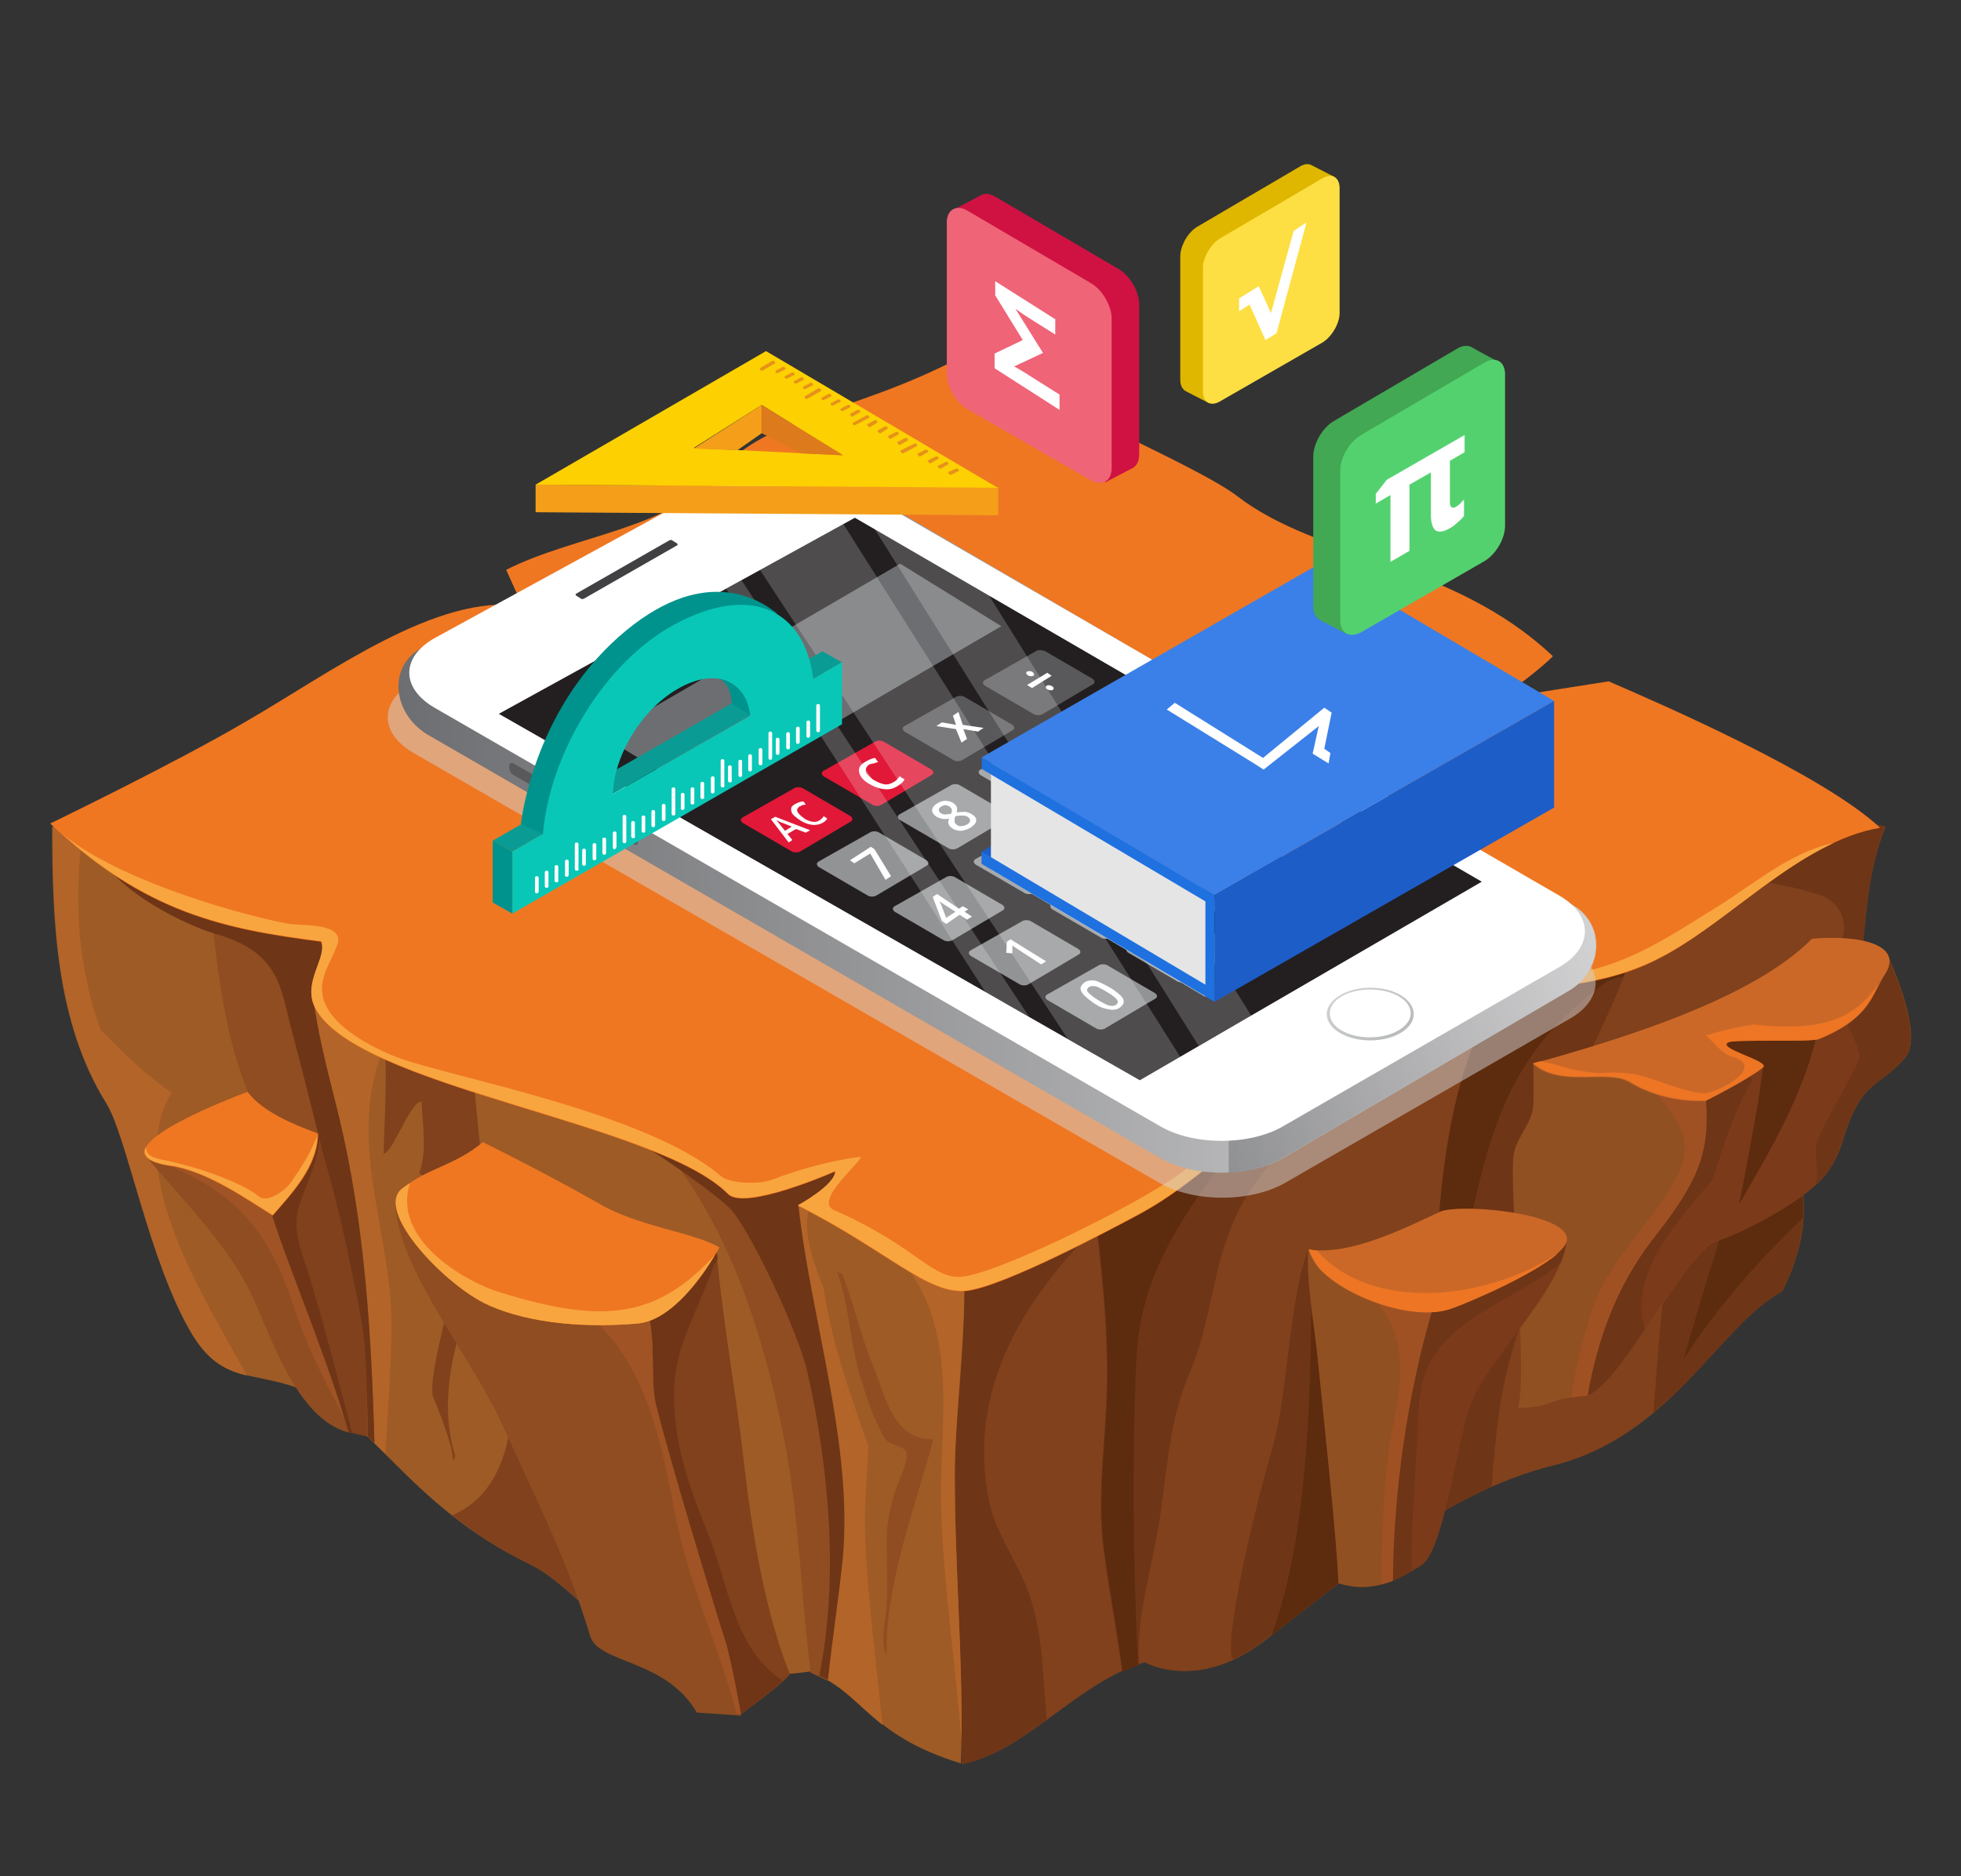 <?xml version="1.0" encoding="utf-8"?>
<!-- Generator: Adobe Illustrator 24.2.0, SVG Export Plug-In . SVG Version: 6.00 Build 0)  -->
<svg version="1.1" id="Layer_1" xmlns="http://www.w3.org/2000/svg" xmlns:xlink="http://www.w3.org/1999/xlink" x="0px" y="0px"
	 viewBox="0 0 320 306.2" style="enable-background:new 0 0 320 306.2;" xml:space="preserve">
<rect x="0" y="0" width="320" height="306.2" fill="#333333" stroke="none"/>
<style type="text/css">
	.st0{fill:#80411C;}
	.st1{fill:#6E3516;}
	.st2{fill:#5D2B0E;}
	.st3{fill:#9E5B25;}
	.st4{fill:#B36428;}
	.st5{fill:#8F4D21;}
	.st6{fill:#915022;}
	.st7{fill:#A05124;}
	.st8{fill:#7B3A1A;}
	.st9{fill:#6F3516;}
	.st10{fill:#A05324;}
	.st11{fill:#EF7722;}
	.st12{fill:#F9A53F;}
	.st13{fill:#CB6828;}
	.st14{fill:#ED7523;}
	.st15{opacity:0.5;fill:#D4D4D5;}
	.st16{fill:url(#SVGID_1_);}
	.st17{opacity:0.5;fill:url(#SVGID_2_);}
	.st18{fill:#FFFFFF;}
	.st19{fill:url(#SVGID_3_);}
	.st20{fill:#59595B;}
	.st21{fill:#231F20;}
	.st22{fill:#414042;}
	.st23{fill:#E11837;}
	.st24{fill:#919395;}
	.st25{fill:#F07322;}
	.st26{fill:#6D6E71;}
	.st27{opacity:0.2;}
	.st28{fill:#0A9C94;}
	.st29{fill:#00938D;}
	.st30{fill:#09C7B7;}
	.st31{fill:#1F71DF;}
	.st32{fill:#1D5DC8;}
	.st33{fill:#E5E5E6;}
	.st34{fill:#3B80E8;}
	.st35{fill:#42A853;}
	.st36{opacity:0.4;fill:#42A853;}
	.st37{fill:#54D16F;}
	.st38{fill:#E0B700;}
	.st39{opacity:0.4;fill:#E0B700;}
	.st40{fill:#FDDF43;}
	.st41{fill:#F49E1A;}
	.st42{fill:#FDD001;}
	.st43{fill:#DD7A1C;}
	.st44{fill:#E6921A;}
	.st45{fill:#CF1242;}
	.st46{opacity:0.4;fill:#CF1242;}
	.st47{fill:#EF6477;}
</style>
<g>
	<path class="st0" d="M307.7,134.9l-4.5-1c-9.9-2.5-21.3-2.5-31.7-3c-23.1-1.1-45.3,2.3-66,11.2c-21.7,9.3-46.2,26.3-54.1,47.6
		c-5.5,14.9-9.7,32.2-7,48c2.8,16.7,12.8,33.3,12.6,50.2c10.6-2.1,18.7-13.3,29.8-16.6c0,0,8.5,4.9,19.4-3.4
		c14.8-11.3,29.7-24.4,47.2-28.7c19.4-4.8,27.2-23,37.5-28.5c8.4-17.3-2.3-20.9,5.8-33.8C306.8,160.8,302.1,148.7,307.7,134.9z"/>
	<path class="st1" d="M213.5,203.9c-3.1,7.9-3.4,23.7-5.7,31.8c-2.2,7.8-4.2,15.7-5.7,23.6c-0.5,2.9-1,5.7-1.2,8.6
		c-0.1,1.8,0.1,2.4,0.1,2.5c0.1,0.1,0.2,0.3,0.3,0.4c1.5-0.7,3.1-1.6,4.7-2.9c5.1-3.9,10.3-8.1,15.6-12c0.4-6.4,1.6-12.8,2.8-19.2
		c1.3-7.5,3.1-16.4-0.3-23.6C222.6,209.9,213.5,203.9,213.5,203.9z"/>
	<path class="st2" d="M218.4,258.4c0.8-5.4,1.9-10.8,2.8-16.2c1.4-8.6-5.2-23.8-7.2-31.2c-0.1,18.8-0.8,40.4-6.5,55.9
		C211.1,264.1,214.8,261.2,218.4,258.4z"/>
	<path class="st1" d="M273.5,199.9c-2.5,10.1-2.8,20.4-3.7,30.7c8.6-7.2,14.3-16.2,21-19.8c8.4-17.3-2.3-20.9,5.8-33.8
		c10.2-16.2,5.5-28.3,11-42.1l-4.5-1c-0.3-0.1-0.6-0.1-0.9-0.2c-6.1,3.1-12.1,6.4-17.9,10c4.2,0.1,8.1,1,12.2,2.2
		c4.5,1.3,5.5,5.9,3.3,8.7C295.3,171.7,277.8,182.7,273.5,199.9z"/>
	<path class="st2" d="M301.6,166.3c-5.2,8-11,15.5-17,23.1c-3.3,10.8-6.8,21.5-9.8,32.3c5.5-8.4,12-15.9,19.4-22.9
		c0.4-8.1-3.4-12.6,2.4-21.8C299,173.3,300.6,169.7,301.6,166.3z"/>
	<path class="st1" d="M155.6,205.4c-0.4,0.1-0.8,0.1-1.2,0c-0.9,19.8-1.2,39.7-1.9,59.5c2.5,7.6,4.5,15.3,4.4,23c5-1,9.4-4,13.9-7.2
		c-0.1-1.3-0.2-2.5-0.3-3.8c-0.4-5.9-0.7-12-2.9-17.6c-1.8-4.7-5.2-9.3-6.2-14.2c-3.3-16.5,3.7-30,14.8-42.1
		C169.5,204.1,162.6,204.6,155.6,205.4z"/>
	<path class="st1" d="M231.3,249.2c3.9-2.5,8-4.7,12.1-6.6c0.3-4.2,0.7-8.5,1.3-12.7c1.5-10.2,5.1-18.5,8.9-28.2
		c3.4-8.6,1.1-17.8,4.4-26.3c2.6-6.7,6.1-12.7,8.1-19.3c-4.5,2.3-10.1,3.7-14.7,3.7c-5.6-0.1-11.4-0.8-16.9,0.9c0.3-0.1-16,3.4-12,5
		c1.1,0.1,5.5,1.2,6.4,1.5c0.5,0.2,13.1-0.3,13.1-0.3c-9.2,19.3-7.2,47.7-9,68.2C232.6,240,232,244.6,231.3,249.2z"/>
	<path class="st2" d="M231.3,249.2c1-0.6,2-1.3,3-1.8c0.5-8.2,1.8-16.4,2.8-24.6c1.1-8.8,1.5-17.7,3.5-26.5
		c3.4-15,7.4-25.6,20.9-35.6c1.1-0.8,2.3-1.2,3.4-1.3c0.4-1,0.7-2.1,1.1-3.1c-4.5,2.3-10.1,3.7-14.7,3.7c-5.6-0.1-11.4-0.8-16.9,0.9
		c0.3-0.1-16,3.4-12,5c1.1,0.1,5.5,1.2,6.4,1.5c0.5,0.2,13.1-0.3,13.1-0.3c-9.2,19.3-7.2,47.7-9,68.2
		C232.6,240,232,244.6,231.3,249.2z"/>
	<path class="st1" d="M194.1,224.1c4.7-10.9,3.3-21.8,11.9-32.6c2-2.5,15.3-16,15.8-18.9c-9.6,3.1-37.5,19.5-42.9,27.4
		c1,8.8,1.9,17.6,1.7,26.5c-0.2,8.9-1.7,17.7-0.5,26.6c0.9,6.6,2.1,13.1,3,19.7c0.9-0.4,1.9-0.8,2.8-1.1c-0.5-7,1.5-13.7,2.8-20.7
		C190.5,241.6,190.3,233,194.1,224.1z"/>
	<path class="st2" d="M203.4,184.1c0.1-0.4,0.1-0.9,0.2-1.3c-9.6,3.1-19.3,9.3-24.6,17.2c1,8.8,1.9,17.6,1.7,26.5
		c-0.2,8.9-1.7,17.7-0.5,26.6c0.9,6.6,2.1,13.1,3,19.7c0.8-0.4,1.7-0.7,2.5-1c-0.8-16.5-1-32.9-0.3-49.4
		C186,206.5,194.4,196.9,203.4,184.1z"/>
	<path class="st3" d="M154.4,190.9c-8-19.3-40.8-36.5-60.9-44.8c-20.1-8.3-47.4-8.3-69.2-9.2c-5.9-0.2-10.6-0.5-15.8-2
		c0,15.4,0.6,31.9,8.8,45.1c3.4,5.4,7,26,14,37.7c4.8,7.9,9.6,6.1,17.2,8.8c11.9,4.2,17.8,19.1,38,28.8c7.2,3.5,11.7,12.4,26.7,16.7
		c8.6,2.5,19,0.8,19,0.8c8.7,3.1,9,10.2,24.6,15c0.5-15.3-1-31.1-1-47.4C155.9,225.8,160.1,204.6,154.4,190.9z"/>
	<path class="st0" d="M73.8,247.3c3.6,2.8,7.7,5.6,12.8,8.1c4.3,2.1,7.7,6.1,13,10c-3.8-8.3-7.4-16.6-9.8-25.3
		c-3.1-11.3-4.3-23.2-7.8-34.4c0,0.1,0,0.2-0.1,0.3c1.8,5.7,2.6,12.7,1.8,19.6C83.8,235.2,81.6,244,73.8,247.3z"/>
	<path class="st4" d="M155.5,207.6c-2.6-1.8-6.8-4.6-10.3-5.4c0,0.2,0.1,0.5,0.1,0.9c0.1,0.4,0.3,0.8,0.4,1.1
		c0.5,0.3,0.9,0.7,1.3,1.2c10.1,12.5,6,27.6,6.6,41.9c0.5,12.3,2.3,24.5,3.3,36.8c0.2-14.1-1.1-28.6-1.1-43.6c0-9.3,1.7-21.1,1.5-32
		C156.7,208.3,156.1,208,155.5,207.6z"/>
	<path class="st4" d="M144,281.5c-1-10.2-2.4-20.4-2.8-30.6c-0.2-4.7,0.3-9.8,0.5-14.9c-3-8.5-6-17-7.3-25.8
		c-2.5-6.2-4.7-13.2,0.3-16.7c1.3-0.9,2.7-1.6,4.1-2c-0.9-0.5-1.9-0.9-2.9-1.2c-3.7,1.9-7.8,3.1-12.1,3.8
		c7.3,17.8,10.5,36.5,10.2,55.3c0.1,0.2,0.2,0.4,0.2,0.5c1.1,3.2,0.3,7-0.5,10.3c0.1,0.3,0.1,0.6,0.1,0.9c0,4.2-0.2,8.2-0.8,12.1
		C137.7,275.2,139.9,278.3,144,281.5z"/>
	<path class="st4" d="M10.6,135.5c-0.7-0.2-1.3-0.3-2-0.5c0,15.4,0.6,31.9,8.8,45.1c3.4,5.4,7,26,14,37.7c2.8,4.6,5.6,5.9,8.9,6.7
		c-7.1-13-20.1-33-12.3-46.2c-4.5-2.8-11.3-10-11.3-10c0,1.2-3.2-7.7-3.8-17.3c-0.2-4.4-0.2-8.8,0.4-13.2
		C12.4,137.1,11.4,136.3,10.6,135.5z"/>
	<path class="st4" d="M62.9,237.3c0.4-6.9,0.9-13.7,1-20.6c0.1-15.7-7.7-30.8-1.1-46c-1.5-1.2-2.7-2.5-3.8-3.9
		c-3.9-2-7.3-4.5-11.3-6.1c-0.1,2.2-0.3,4.3-0.6,6.5c0,0.2,0.1,0.5,0.1,0.7c3.6,8.7,5.3,17.7,7,27c0.2,0.4,0.4,0.9,0.5,1.4
		c0.5,2.2,0.9,4.4,1.4,6.6c0.5,0.8,0.9,1.7,1,2.7c0.6,9.1,1.7,18.1,1,27.1C59.6,234.1,61.2,235.6,62.9,237.3z"/>
	<path class="st5" d="M54.9,149.9c-5.6-0.8-19.4-2.4-20.6-2.3c1,8.8,1.9,17.8,4.6,26.3c2.8,9.1,8.1,17.1,11.5,26
		c4,10.7,6.1,21.7,7.8,32.8c1,0.9,1.9,1.8,2.9,2.8c-0.5-17.9-1.6-35.9-5.8-53.3c-2.5-10-3.6-13.3-4.5-19.7
		C51.6,161.2,55.8,150.1,54.9,149.9z"/>
	<path class="st1" d="M54.9,149.9c-5.6-0.8-36.9-9.5-38.1-9.4c4.2,6.3,15.1,11.1,19,12.1c10.1,3.1,10,9,11.9,15.9
		c2.4,9.1,4.7,18.3,6.8,27.5c2.8,12,5.7,25.5,5.5,38.5c0.4,0.3,0.7,0.7,1.1,1c-0.5-17.9-1.6-35.9-5.8-53.3c-2.5-10-3.4-13.6-4.3-20
		C51.8,160.9,55.8,150.1,54.9,149.9z"/>
	<path class="st5" d="M148.6,186.2c-10.3,0.2-42.2-4-39.8,1.7c7.2,9.2,14.7,22.9,19.5,48.8c2.2,12.2,2.4,24,4,36.3
		c0.6,0.3,2.2,1,2.7,1.3c0.7-6.5,1.7-13,2.4-19.6c1.8-18.6-5.2-39.4-7.2-57.8C130.2,196.8,145.3,190,148.6,186.2z"/>
	<path class="st1" d="M148.6,186.2c-10.3,0.2-59.2-16.6-68.9-13.6c0,0,11.8,7.4,11.8,7.4c10.5,3.5,27.3,16.5,27.2,16.9
		c2.4,1.3,11.4,19.7,13.1,27.2c3.5,15.7,5.1,33.4,1.9,49.4c0.5,0.2,1,0.5,1.4,0.7c0.7-6.5,1.7-13,2.4-19.6
		c1.8-18.6-5.2-39.4-7.2-57.8C130.2,196.8,145.3,190,148.6,186.2z"/>
	<path class="st6" d="M258.6,227.8c5.1-0.4,16.4-23.5,21.4-25.2c4.9-1.6,14.8-6.9,17.9-10.9c3-3.8,2.7-7,5-11.1c2.3-4.2,4.8-4.2,8-8
		c3.3-3.9-3.2-17.4-3.2-17.4l-24.9,7.9c-2.6,1-5.4,1.8-8.1,2.8c-1.5,0.5-2.9,1-4.4,1.5c-5.8,2.2-11.7,4.2-17.7,5.8
		c-0.2,0.1-0.4,0.1-0.6,0.1c-0.5,0.2-0.9,0.2-1.3,0.1l-0.5,0.2c0,0,0.2,5.9-0.1,7.5c-0.5,2.7-2.7,4.7-3.1,7.4
		c-0.8,5.9,2.4,35.8,0.7,41.3C253.9,229.6,252.3,228.3,258.6,227.8z"/>
	<path class="st7" d="M259.7,214c-1.4,4.7-2.6,9.3-3.3,14.1c0.6-0.1,1.4-0.2,2.2-0.3c0.6-0.1,1.2-0.4,1.9-0.9
		c2.4-8.8,7.1-16.7,11.9-25c3.6-6.1,6.4-12.3,8.9-18.8c1.1-2.9,3.1-4.6-2.7-5c-3-0.2-6-0.4-9.1-0.5c4,4.7,7.6,8.3,3.9,14.9
		C269.5,199.8,262.2,206.1,259.7,214z"/>
	<path class="st8" d="M259.1,227.7c5.3-1.8,16.1-23.5,20.9-25.1c4.9-1.6,14.8-6.9,17.9-10.9c3-3.8,2.7-7,5-11.1c2.3-4.2,4.8-4.2,8-8
		c3.3-3.9-3.2-17.4-3.2-17.4c0-0.7-16.3,5.1-28.9,14.2c-2.7,2.6-0.3,9.5-0.3,10.3c0.6,8.6-1.3,13.2-8.8,22.7
		C263.7,210.1,260.7,218.7,259.1,227.7z"/>
	<path class="st1" d="M259.1,227.7c2.4-0.8,5.8-5.5,9.3-10.7c-2.6-8.9,4.8-17.2,11-24.4c1.9-5.6,3.5-11.3,6.6-16.4
		c-0.1,0-0.2-0.1-0.2-0.2c-0.6-0.4-1.2-0.8-1.9-1.2c-1.9-0.5-4.2,0.3-6.3,0.7c0.3,2.1,0.8,3.8,0.8,4.2c0.6,8.6-1.3,13.2-8.8,22.7
		C263.7,210.1,260.7,218.7,259.1,227.7z"/>
	<path class="st8" d="M213.5,203.9c-0.5,5,0.9,12.1,1.5,17.6c0.6,5.9,3.3,31.1,3.4,36.9c5,1.5,8.7,0.1,13.5-2.9
		c3.3-2.1,5.1-15.4,7.6-24.9c2.3-8.3,15.8-20,16.1-28.5l-0.5,0.4c-6.3-4.7-13.5,0.5-19,2.3C228.7,207.3,220.6,205.1,213.5,203.9z"/>
	<path class="st1" d="M232.2,212.3c-5.1,15.1-6.2,30.6-6.7,46.3c1.6-0.4,3.1-1.1,4.8-2.1c0-6.9,0.5-13.7,0.9-20.6
		c0.3-3.9,0-8.9,1.7-12.6c3.9-8.6,14.6-11.2,21.8-17.2c0.5-1.2,0.8-2.4,0.9-3.5c-6.4,4.9-14.9,8.4-23.3,9.2
		C232.3,211.9,232.3,212.1,232.2,212.3z"/>
	<path class="st6" d="M215,221.5c0.6,5.9,3.3,31.1,3.4,36.9c3.3,1,6,0.7,8.8-0.4c0.1-17.9,3.3-38,9.9-54.9c-7.1,1.8-17,1.9-23.6,0.8
		C213.1,208.9,214.5,216.1,215,221.5z"/>
	<path class="st7" d="M225.4,258.6c0.6-0.2,1.3-0.4,1.9-0.6c0.1-14.4,2.3-30.3,6.6-44.8c-3.2,0.3-6.6,0-9.3-1
		c4.8,6.1,4.4,12.1,3,19.1C225.7,240.4,225.6,249.5,225.4,258.6z"/>
	<path class="st0" d="M40,193.6c0.7,6.2,5.1,14.6,8,20.5c2.8,5.6,5.7,11.3,8.9,19.7c0.7,0,2.3,0.6,3,0.6c-0.1-7.3,0.2-13.2-1.2-20.5
		c-3-15.5-4.7-21.2-6.9-28.9C48.1,187.1,44.1,192.2,40,193.6z"/>
	<path class="st9" d="M52.1,186c-0.1-0.3-0.2-0.7-0.3-1.1c-3.7,2.1-7.7,7.2-11.9,8.7c0.7,6.2,5.1,14.6,8,20.5
		c2.8,5.6,5.7,11.3,8.9,19.7c0.2,0,0.4,0,0.7,0.1c-2.3-8.5-4.4-17-7-25.5c-1-3.2-2.8-7.4-1.9-10.9C49.7,193.6,51.8,190.1,52.1,186z"
		/>
	<path class="st5" d="M23.7,188.6c6.2,7.4,13.5,14.5,17.4,22.8c3.2,6.8,7.3,20.2,15.8,22.4c-3.3-11.6-9.8-26.9-12.5-35.4
		C43,193.8,33.5,179.9,23.7,188.6z"/>
	<path class="st5" d="M23.7,188.6C23.7,188.6,23.7,188.6,23.7,188.6l-0.2,0.1C23.6,188.7,23.7,188.7,23.7,188.6z"/>
	<path class="st10" d="M23.7,188.6c0.1,0.2,0.3,0.3,0.4,0.5c0.4,0,0.8,0,1.2,0.2c13.3,5.1,18.5,11.6,22.5,23.6
		c2,6.1,4.7,11.7,7.8,17.4c0.2,0.4,0.4,0.8,0.6,1.3c-3.4-11.3-9.3-25.2-11.8-33.2C43,193.8,33.5,179.9,23.7,188.6z"/>
	<path class="st5" d="M144.7,270.3c-0.4-11.5,4.8-24.7,7.6-35.4c-6.7,0.2-7.9-7.4-9.9-12.2c-2-4.7-3.3-10.8-5-14.8l-0.8-0.3
		c2,5.3,2.1,11.8,3.9,17.5c0.8,2.4,1.5,5,2.7,7.3c0.4,0.9,0.8,1.9,1.5,2.7c0.8,0.8,2.6,0.9,3.1,1.7c0.7,1.3-1.2,4.9-1.7,6.5
		c-0.9,3-1.4,5-1.4,8.1c0,3.5,0.2,7,0,10.4C144.6,264.4,143.5,267.9,144.7,270.3z"/>
	<path class="st0" d="M78.5,187.9c-0.5-2.2-1.1-13.1-1.8-15.3c-2-1.1-5.7-0.9-8-1.6c-1.4-0.4-6.5-1-5.7-0.3l-0.4-0.3
		c0.8,2.1,0,15.7,0,17.9c1.6-0.3,4.4-8.7,6.2-8.5c0.2,4.1,0.9,8.2-0.4,11.7c4.9,2.5,3.1,6.3,2.6,10.4c-0.5,4.8,3.2,2,2.9,6.8
		c-0.3,4-3.9,15.1-3.3,19.1c0,0,3.4,8,3.3,10.4c0,0.3,0.1,0.1,0.4-0.5c-3.2-10.4,0.6-20.7,4.1-30.8c-0.1-2-0.1-4.1,0-6.2
		c0.1-1.5,0.1-2.9,0.2-4.4C77.5,191.1,78.7,193.1,78.5,187.9z"/>
	<path class="st11" d="M306.8,135.1c-9.4-8.8-36.2-20.4-44.3-23.9l-17.8,2.8c2.1-1.4,7-5.1,8.7-6.9c-16.4-15.5-38.2-15.8-51.6-26.2
		c-6.7-5.1-36.8-18-44.8-22.7c-18.3,9.6-31.7,9.5-39.7,18.9c-7.9,9.2-23.7,10.3-34.7,15.9c0.6,1.3,2,4.5,2.7,5.9
		c-14-2.1-31.4,10.9-44.9,18.7c-11.7,6.9-32.2,16.8-32.2,16.8c15.4,14.7,28.6,17.3,44.2,19.3c1.1,2.6-3.1,6.6-1,10.8
		c6.6,13,55.7,18.6,67.4,30.4c2.8,2.8,17.5-3.7,17.5-3.7c0,2.3-6.1,5.6-6.1,5.6c14.5,7.3,21.3,14.7,27.6,13.9
		c6.1-0.8,22.7-9.6,28.1-12.5c10.5-5.7,13.8-11.8,25.1-15.5c13.8-4.6,21-4.8,31.1-15.6c-5.7-0.5-10.8-1.6-16.6-1.5
		c14.3-5.8,31.2-1.7,45.5-9.3C282.3,150.4,293.8,137.3,306.8,135.1z"/>
	<path class="st12" d="M299.2,137.6c-7,1.4-13.4,7-19.3,10.6c-8.4,5.2-15,9.8-25.5,11.1c-6.6,0.8-24.6,2.6-27.6,4.3
		c-2.8,1.5-5.2,2.7-2.2,2.9c7.9,0.6,14.3,2,14.3,2c-14,10.8-29.1,10.2-33.2,12.5c-4.6,2.6-7.9,6.2-11.8,9.5
		c-5.3,4.6-29.2,16.6-36.4,17.8c-5.3,0.9-7.3-4.6-21.4-10.8c-3.3-1.5,4-7.4,4.4-8.7c-5,0.6-9.9,2-14.7,3.8c-2,0.7-6.6,0.6-8.1-0.6
		c-12-10.4-44.2-16.2-52.8-19.4c-4.7-1.8-11.7-5.6-12.3-10.4c-0.4-2.9,1.4-5.2,2.4-7.9c1.5-3.9-6.1-3.1-8.3-3.6
		c-8.3-1.6-30.3-7.8-38.5-16.4c0,0,0,0,0,0c15.4,14.7,28.6,17.3,44.2,19.3c1.1,2.6-3.1,6.6-1,10.8c6.6,13,55.7,18.6,67.4,30.4
		c2.8,2.8,17.5-3.7,17.5-3.7c0,2.3-6.1,5.6-6.1,5.6c14.5,7.3,21.3,14.7,27.6,13.9c6.1-0.8,22.7-9.6,28.1-12.5
		c10.5-5.7,13.8-11.8,25.1-15.5c13.8-4.6,21-4.8,31.1-15.6c-5.7-0.5-10.8-1.6-16.6-1.5c14.3-5.8,31.2-1.7,45.5-9.3
		C280.1,151.6,289.2,142.2,299.2,137.6z"/>
	<path class="st1" d="M296.5,186.4c-0.5,1.7,0.4,5.2-0.2,6.9c0.6-0.5,1.1-1,1.5-1.5c3-3.8,2.7-7,5-11.1c2.3-4.2,4.8-4.2,8-8
		c3.3-3.9-3.2-17.4-3.2-17.4c0-0.1-0.5,0-1.4,0.2c-1.6,3.2-3.7,6.2-6.4,8.4c1.9,3.5,4,8,3.6,8.8
		C300.7,178.7,298.2,182.1,296.5,186.4z"/>
	<path class="st2" d="M283.8,196.5c5.2-8.9,10.4-17.8,12.7-27.7c-5.1,1.1-12.7-0.8-17.9,0c-1.7,1.8,8.3,3.5,9.1,5.4
		c0,0-0.6,4.3-0.8,5.7C285.9,185.5,284.9,191,283.8,196.5z"/>
	<path class="st13" d="M282.1,170.1c1.2-0.5,13.4,0,14.7-0.5c8.5-3.4,8.7-7.4,10.8-10.6c3-4.6-3.5-6.5-11.9-5.8
		c-9.6,9.7-30.4,16.2-45.6,20.4c4.6,4.1,12.2,0.8,15.9,3.1c5.7,3.5,12.3,3,12.3,3s6.8-3.4,9.3-5.4
		C289.1,173.2,279.9,171.1,282.1,170.1z"/>
	<path class="st14" d="M278.4,178.4c-2.7,0.3-9.5-2.9-12.3-3.2c-5.3-0.5-3.4,0.4-8.7-0.5c-1.8-0.3-4.3-1.3-6-1.5
		c-0.4,0.1-0.8,0.2-1.2,0.3c4.6,4.1,12.2,0.8,15.9,3.1c5.7,3.5,12.3,3,12.3,3s6.8-3.4,9.3-5.4c1.3-1-7.8-3.1-5.7-4.1
		c1.2-0.5,13.4,0,14.7-0.5c7.1-2.9,8.4-6.1,9.9-9c-3.6,4.8-7.7,8-20.4,6.6c0,0,0,0-0.1,0c-2.5,0.4-4.9,0.9-7.4,1.7
		c-0.1,0-0.2,0-0.3,0.1c1.4,1.2,2.5,3,4.4,3.5C288.2,174.2,280.4,178.2,278.4,178.4z"/>
	<path class="st13" d="M235.1,197.7c0,0-6,2.9-9,4c-3.6,1.4-8.6,2.9-12.6,2.2c0.3,0.9,1.1,2.5,2,3.4c4.4,4.5,15.1,8.4,21.2,6.3
		c3.9-1.4,17.1-7.2,18.8-10.6C257.8,198.3,239.4,196.3,235.1,197.7z"/>
	<path class="st14" d="M214.9,204.1c-0.4,0-0.9-0.1-1.3-0.2c0.3,0.9,1.1,2.5,2,3.4c4.4,4.5,15.1,8.4,21.2,6.3
		c3.4-1.2,13.7-5.7,17.5-9.1C242.9,212.1,224,214.4,214.9,204.1z"/>
	<path class="st11" d="M28.5,190.4c5.8,1.2,11.2,5,16,8c3.2-3.7,7.4-8,7.4-13.4c-4.1-1.5-9.1-3.6-11.5-6.8
		C31.3,181.6,15.5,188.8,28.5,190.4z"/>
	<path class="st12" d="M42.3,195.3c-2.7-2.2-9.7-4.8-15.7-6c-3.1-0.6-2.6-1.6-2.8-2.1c-0.7,1.4,0.4,2.6,4.7,3.1c5.8,1.2,11.2,5,16,8
		c3.1-3.6,7.1-7.8,7.3-13c-1.4,3.4-2.2,4.5-4.2,7.5C46.7,194.2,43.7,196.4,42.3,195.3z"/>
	<path class="st0" d="M107.7,205.7c-2.3,2.2-3.7,4-5.1,6.7c-3.4,6.7-5.1,11.5-3.2,19.2c2.3,9.2,6,17.9,9.4,26.8
		c2.4,6.1,5.8,17.5,12.1,21.4c2.6-2,5.8-4.2,8-6.5c-4.1-10.3-6.2-23.3-7.5-34.6c-1.3-11.4-3.5-23.3-4.5-34.6
		C114.1,203.1,109.5,204.1,107.7,205.7z"/>
	<path class="st9" d="M117.1,205.5c0-0.5-0.1-0.9-0.2-1.4c-2.8-1-7.5,0-9.3,1.6c-2.3,2.2-3.7,4-5.1,6.7c-3.4,6.7-5.1,11.5-3.2,19.2
		c2.3,9.2,6,17.9,9.4,26.8c2.4,6.1,5.8,17.5,12.1,21.4c2.2-1.7,4.8-3.5,6.9-5.5c-8.2-5.5-8.7-15.7-12.4-24.6
		c-3-7.4-5.5-14.7-5.3-22.6c0.1-7.6,4-13.3,6.4-20.4C116.7,206.2,116.9,205.8,117.1,205.5z"/>
	<path class="st5" d="M102.5,209.8c-3.7-2-9.4-2.8-13.5-5.1c-3.6-2-20.2-8.5-24.5-8.1c0.7,11,12.4,24.6,17.7,36.4
		c5.7,12.7,10.1,20.9,14.1,34c1.4,4.6,12.3,3.7,17.4,12.5l7.2,0.5c0,0-1.5-8.7-2.6-12.1c-1.4-4.3-9.3-30.2-11.3-38.6
		C105.7,223.6,108.2,212.8,102.5,209.8z"/>
	<path class="st10" d="M105.6,213.9c-3,0.8-6.3,0.9-9.6,0.8c9.8,7.9,12.1,22,14.3,33.1c2.2,11,7.1,21.2,9.9,31.9l0.7,0
		c0,0-1.5-8.7-2.6-12.1c-1.4-4.3-9.3-30.2-11.3-38.6C106.1,225.1,107.1,218.4,105.6,213.9z"/>
	<path class="st11" d="M78.8,186.4c-4.7,3.9-8.8,4.1-13.2,7.6c-4.6,3.7,7.3,16,14.1,19c7.1,3.2,16.6,3.7,24.4,3
		c7.1-0.7,13.3-12.4,13.3-12.4c-4.2-2.5-13.3-3.4-19.7-7.2C89.1,191.5,78.8,186.4,78.8,186.4z"/>
	<path class="st12" d="M65.6,194c-4.6,3.7,7.3,16,14.1,19c7.1,3.2,16.6,3.7,24.4,3c5.6-0.5,10.7-8,12.5-11.1
		c-9.4,10.1-17.9,11.4-35.4,5.9c-5.3-1.7-17.3-8.5-14.3-17.7C66.4,193.4,66,193.7,65.6,194z"/>
</g>
<g>
	<g>
		<g>
			<path class="st15" d="M256.1,154.4c5.7,3.3,5.7,8.7,0,11.9L209.8,193c-5.7,3.3-15,3.3-20.7,0L67.5,122.9
				c-5.7-3.3-5.6-8.5,0.1-11.7l48.1-26.3c5.8-3.1,15.1-3,20.8,0.3L256.1,154.4z"/>
		</g>
		<g>
			<g>
				<g>
					<linearGradient id="SVGID_1_" gradientUnits="userSpaceOnUse" x1="64.977" y1="134.171" x2="260.496" y2="134.171">
						<stop  offset="0" style="stop-color:#6D6E71"/>
						<stop  offset="1" style="stop-color:#D4D4D5"/>
					</linearGradient>
					<path class="st16" d="M256.6,147.7c5.5,3.2,4.9,10.8-0.6,14L209.4,189c-5.5,3.2-14.5,3.2-20.1,0L70.3,120.2
						c-6.2-3.3-7.2-11.3-1.6-14.4l50.5-26.7c5.6-3.1,14.7-3,20.2,0.2L256.6,147.7z"/>
					<linearGradient id="SVGID_2_" gradientUnits="userSpaceOnUse" x1="198.958" y1="188.785" x2="261.913" y2="151.374">
						<stop  offset="0" style="stop-color:#6D6E71"/>
						<stop  offset="1" style="stop-color:#D4D4D5"/>
					</linearGradient>
					<path class="st17" d="M256.6,147.7L256.6,147.7l-56.1,38.5v5.2c0,0,0,0,0,0c0,0,1.2-0.1,2.8-0.3c2.2-0.4,4.3-1.1,6-2.1
						l46.7-27.3C261.6,158.5,262.2,150.9,256.6,147.7z"/>
					<path class="st18" d="M254.5,146.2c5.5,3.2,5.5,8.4,0,11.6l-45.1,26c-5.5,3.2-14.6,3.2-20.1,0L70.9,115.5
						c-5.5-3.2-5.5-8.3,0.1-11.4l46.8-25.6c5.6-3.1,14.7-3,20.2,0.2L254.5,146.2z"/>
					<g>
						<linearGradient id="SVGID_3_" gradientUnits="userSpaceOnUse" x1="226.471" y1="169.047" x2="219.934" y2="161.085">
							<stop  offset="0" style="stop-color:#BABCBE"/>
							<stop  offset="1" style="stop-color:#CED1D2"/>
						</linearGradient>
						<path class="st19" d="M216.5,165.5c0,2.4,3.2,4.3,7.1,4.3c3.9,0,7.1-1.9,7.1-4.3c0-2.4-3.2-4.3-7.1-4.3
							C219.7,161.2,216.5,163.2,216.5,165.5z"/>
						<path class="st18" d="M217,165.4c0,2.2,2.9,3.9,6.6,3.9c3.6,0,6.6-1.8,6.6-3.9c0-2.2-2.9-3.9-6.6-3.9
							C219.9,161.5,217,163.2,217,165.4z"/>
					</g>
					<path class="st20" d="M92,130.4c0,0.4-0.3,0.6-0.7,0.4l-7.5-4.3c-0.4-0.2-0.7-0.7-0.7-1.2V125c0-0.4,0.3-0.6,0.7-0.4l7.5,4.3
						c0.4,0.2,0.7,0.7,0.7,1.2V130.4z"/>
					<path class="st20" d="M104.1,137.4c0,0.4-0.3,0.6-0.7,0.4l-7.5-4.3c-0.4-0.2-0.7-0.7-0.7-1.2V132c0-0.4,0.3-0.6,0.7-0.4
						l7.5,4.3c0.4,0.2,0.7,0.7,0.7,1.2V137.4z"/>
					<polygon class="st21" points="81.4,116.5 139.5,84.5 241.8,143.9 186,176.3 					"/>
					<g>
						<g>
							<path class="st22" d="M110.5,89c0.1-0.1,0.1-0.2,0-0.3l-0.8-0.5c-0.1-0.1-0.3-0.1-0.5,0L94,96.9c-0.1,0.1-0.1,0.2,0,0.3
								l0.8,0.5c0.1,0.1,0.3,0.1,0.5,0L110.5,89z"/>
						</g>
					</g>
				</g>
			</g>
			<g>
				<g>
					<g>
						<g>
							<path class="st23" d="M138.8,133.2c0.4,0.3,0.4,0.7,0,0.9l-8.1,4.8c-0.4,0.3-1.2,0.3-1.6,0l-7.9-4.6c-0.4-0.3-0.4-0.7,0-0.9
								l8.3-4.7c0.4-0.3,1.2-0.3,1.6,0L138.8,133.2z"/>
						</g>
						<g>
							<path class="st23" d="M152,125.6c0.4,0.3,0.4,0.7,0,0.9l-8.1,4.8c-0.4,0.3-1.2,0.3-1.6,0l-7.9-4.6c-0.4-0.3-0.4-0.7,0-0.9
								l8.3-4.7c0.4-0.3,1.2-0.3,1.6,0L152,125.6z"/>
						</g>
						<g>
							<path class="st20" d="M165.2,118.3c0.4,0.3,0.4,0.7,0,0.9l-8.1,4.8c-0.4,0.3-1.2,0.3-1.6,0l-7.9-4.6c-0.4-0.3-0.4-0.7,0-0.9
								l8.3-4.7c0.4-0.3,1.2-0.3,1.6,0L165.2,118.3z"/>
						</g>
						<g>
							<path class="st20" d="M178.3,110.8c0.4,0.3,0.4,0.7,0,0.9l-8.1,4.8c-0.4,0.3-1.2,0.3-1.6,0l-7.9-4.6c-0.4-0.3-0.4-0.7,0-0.9
								l8.3-4.7c0.4-0.3,1.2-0.2,1.6,0L178.3,110.8z"/>
						</g>
					</g>
					<g>
						<g>
							<path class="st24" d="M151.2,140.4c0.4,0.3,0.4,0.7,0,0.9l-8.1,4.8c-0.4,0.3-1.2,0.3-1.6,0l-7.9-4.6c-0.4-0.3-0.4-0.7,0-0.9
								l8.3-4.7c0.4-0.3,1.2-0.3,1.6,0L151.2,140.4z"/>
						</g>
						<g>
							<path class="st24" d="M164.4,132.7c0.4,0.3,0.4,0.7,0,0.9l-8.1,4.8c-0.4,0.3-1.2,0.3-1.6,0l-7.9-4.6c-0.4-0.3-0.4-0.7,0-0.9
								l8.3-4.7c0.4-0.3,1.2-0.3,1.6,0L164.4,132.7z"/>
						</g>
						<g>
							<path class="st24" d="M177.6,125.4c0.4,0.3,0.4,0.7,0,0.9l-8.1,4.8c-0.4,0.3-1.2,0.3-1.6,0l-7.9-4.6c-0.4-0.3-0.4-0.7,0-0.9
								l8.3-4.7c0.4-0.3,1.2-0.3,1.6,0L177.6,125.4z"/>
						</g>
						<g>
							<path class="st20" d="M190.7,117.9c0.4,0.3,0.4,0.7,0,0.9l-8.1,4.8c-0.4,0.3-1.2,0.3-1.6,0l-7.9-4.6c-0.4-0.3-0.4-0.7,0-0.9
								l8.3-4.7c0.4-0.3,1.2-0.2,1.6,0L190.7,117.9z"/>
						</g>
					</g>
					<g>
						<g>
							<path class="st24" d="M163.6,147.7c0.4,0.3,0.4,0.7,0,0.9l-8.1,4.8c-0.4,0.3-1.2,0.3-1.6,0l-7.9-4.6c-0.4-0.3-0.4-0.7,0-0.9
								l8.3-4.7c0.4-0.3,1.2-0.3,1.6,0L163.6,147.7z"/>
						</g>
						<g>
							<path class="st24" d="M176.8,140c0.4,0.3,0.4,0.7,0,0.9l-8.1,4.8c-0.4,0.3-1.2,0.3-1.6,0l-7.9-4.6c-0.4-0.3-0.4-0.7,0-0.9
								l8.3-4.7c0.4-0.3,1.2-0.3,1.6,0L176.8,140z"/>
						</g>
						<g>
							<path class="st24" d="M190.1,132.7c0.4,0.3,0.4,0.7,0,0.9l-8.1,4.8c-0.4,0.3-1.2,0.3-1.6,0l-7.9-4.6c-0.4-0.3-0.4-0.7,0-0.9
								l8.3-4.7c0.4-0.3,1.2-0.3,1.6,0L190.1,132.7z"/>
						</g>
						<g>
							<path class="st20" d="M203.2,125.2c0.4,0.3,0.4,0.7,0,0.9l-8.1,4.8c-0.4,0.3-1.2,0.3-1.6,0l-7.9-4.6c-0.4-0.3-0.4-0.7,0-0.9
								l8.3-4.7c0.4-0.3,1.2-0.2,1.6,0L203.2,125.2z"/>
						</g>
					</g>
					<g>
						<g>
							<path class="st24" d="M176,154.9c0.4,0.3,0.4,0.7,0,0.9l-8.1,4.8c-0.4,0.3-1.2,0.3-1.6,0l-7.9-4.6c-0.4-0.3-0.4-0.7,0-0.9
								l8.3-4.7c0.4-0.3,1.2-0.3,1.6,0L176,154.9z"/>
						</g>
						<g>
							<path class="st24" d="M189.3,147.3c0.4,0.3,0.4,0.7,0,0.9l-8.1,4.8c-0.4,0.3-1.2,0.3-1.6,0l-7.9-4.6c-0.4-0.3-0.4-0.7,0-0.9
								l8.3-4.7c0.4-0.3,1.2-0.2,1.6,0L189.3,147.3z"/>
						</g>
						<g>
							<path class="st24" d="M202.5,139.9c0.4,0.3,0.4,0.7,0,0.9l-8.1,4.8c-0.4,0.3-1.2,0.3-1.6,0l-7.9-4.6c-0.4-0.3-0.4-0.7,0-0.9
								l8.3-4.7c0.4-0.3,1.2-0.3,1.6,0L202.5,139.9z"/>
						</g>
						<g>
							<path class="st25" d="M227.9,139.3c0.4,0.3,0.4,0.7,0,0.9l-8.1,4.8c-0.4,0.3-1.2,0.3-1.6,0L198,133.6c-0.4-0.3-0.4-0.7,0-0.9
								l8.3-4.7c0.4-0.3,1.2-0.3,1.6,0L227.9,139.3z"/>
						</g>
					</g>
					<g>
						<g>
							<path class="st24" d="M188.5,162.1c0.4,0.3,0.4,0.7,0,0.9l-8.1,4.8c-0.4,0.3-1.2,0.3-1.6,0l-7.9-4.6c-0.4-0.3-0.4-0.7,0-0.9
								l8.3-4.7c0.4-0.3,1.2-0.3,1.6,0L188.5,162.1z"/>
						</g>
						<g>
							<path class="st24" d="M201.7,154.4c0.4,0.3,0.4,0.7,0,0.9l-8.1,4.8c-0.4,0.3-1.2,0.3-1.6,0l-7.9-4.6c-0.4-0.3-0.4-0.7,0-0.9
								l8.3-4.7c0.4-0.3,1.2-0.3,1.6,0L201.7,154.4z"/>
						</g>
						<g>
							<path class="st24" d="M214.9,147.1c0.4,0.3,0.4,0.7,0,0.9l-8.1,4.8c-0.4,0.3-1.2,0.3-1.6,0l-7.9-4.6c-0.4-0.3-0.4-0.7,0-0.9
								l8.3-4.7c0.4-0.3,1.2-0.3,1.6,0L214.9,147.1z"/>
						</g>
					</g>
					<polygon class="st26" points="163.4,102.2 115,130.4 98.5,120.2 146.9,92 					"/>
				</g>
				<g>
					<g>
						<path class="st18" d="M131.5,135.9l-1.6-0.6l-1.4,0.8l0.8,1l-0.6,0.4l-2.9-3.8l0.7-0.4l5.7,2.2L131.5,135.9z M129.2,134.9
							l-1.5-0.6c-0.1,0-0.3-0.1-0.5-0.2c-0.2-0.1-0.4-0.2-0.5-0.2c0.2,0.2,0.4,0.4,0.6,0.7l0.8,1L129.2,134.9z"/>
						<path class="st18" d="M130.5,131.6c-0.3,0.2-0.5,0.5-0.4,0.8c0.1,0.3,0.4,0.6,0.9,1c0.5,0.4,1,0.6,1.5,0.7
							c0.5,0.1,0.9,0,1.2-0.2c0.2-0.1,0.3-0.2,0.4-0.3c0.1-0.1,0.2-0.2,0.3-0.4l0.6,0.4c-0.2,0.3-0.4,0.5-0.8,0.7
							c-0.5,0.3-1.2,0.4-1.8,0.3c-0.7-0.1-1.4-0.4-2.1-0.9c-0.4-0.3-0.8-0.6-1-0.9c-0.2-0.3-0.2-0.6-0.2-0.9
							c0.1-0.3,0.3-0.5,0.7-0.7c0.4-0.2,0.8-0.4,1.3-0.4l0.4,0.5c-0.2,0-0.4,0.1-0.6,0.1C130.8,131.5,130.6,131.6,130.5,131.6z"/>
					</g>
					<path class="st18" d="M144.5,143.6l-2.5-4.3l-2.6,1.6l-0.7-0.5l3.4-2.2l0.6,0.4l2.7,4.4L144.5,143.6z"/>
					<path class="st18" d="M158,148.4l-0.6,0.4l1.2,0.8l-0.8,0.5l-1.2-0.8l-2.2,1.5l-0.7-0.5l-1.5-3.9l0.7-0.5l3.6,2.4l0.6-0.4
						L158,148.4z M155.9,148.8l-1.4-0.9c-0.5-0.3-0.9-0.6-1.2-0.8l0,0c0.1,0.2,0.2,0.4,0.3,0.6l0.8,2.1L155.9,148.8z"/>
					<path class="st18" d="M170.7,156.9l-0.8,0.5l-3.7-2.4c-0.4-0.3-0.8-0.5-1-0.7c0,0.1,0,0.2,0,0.3c0,0.1,0,0.4,0,1l-1-0.1
						l0.1-1.8l0.6-0.4L170.7,156.9z"/>
					<path class="st18" d="M181.5,161.4c1,0.7,1.6,1.2,1.8,1.7c0.2,0.5,0,0.9-0.5,1.3c-0.5,0.4-1.2,0.5-2,0.3
						c-0.8-0.1-1.7-0.5-2.6-1.2c-1-0.7-1.6-1.3-1.8-1.8c-0.2-0.5,0-0.9,0.5-1.3c0.5-0.4,1.2-0.5,2-0.3
						C179.7,160.4,180.5,160.8,181.5,161.4z M179,163.1c0.8,0.5,1.4,0.8,1.9,1c0.5,0.1,0.9,0.1,1.2-0.1c0.3-0.2,0.4-0.5,0.2-0.8
						c-0.2-0.3-0.7-0.7-1.5-1.2c-0.8-0.5-1.4-0.8-1.9-1c-0.5-0.1-0.9-0.1-1.2,0.1c-0.3,0.2-0.4,0.5-0.2,0.8
						C177.7,162.1,178.2,162.6,179,163.1z"/>
					<path class="st18" d="M141.8,124.8c-0.4,0.3-0.6,0.7-0.5,1.1c0.1,0.4,0.5,0.8,1.1,1.3c0.7,0.4,1.3,0.7,1.9,0.8
						c0.6,0.1,1.1-0.1,1.6-0.4c0.2-0.1,0.4-0.3,0.5-0.4c0.1-0.2,0.3-0.3,0.4-0.5l0.8,0.5c-0.2,0.4-0.5,0.7-1,1
						c-0.7,0.5-1.5,0.7-2.3,0.6c-0.9-0.1-1.7-0.4-2.7-1c-0.6-0.4-1-0.8-1.2-1.2c-0.2-0.4-0.3-0.8-0.2-1.2c0.1-0.4,0.4-0.7,0.9-1
						c0.5-0.3,1-0.6,1.7-0.7l0.5,0.7c-0.2,0-0.5,0.1-0.7,0.2C142.3,124.6,142,124.7,141.8,124.8z"/>
					<path class="st18" d="M152.8,131.2c0.5-0.3,0.9-0.5,1.4-0.5c0.5,0,1,0.1,1.4,0.4c0.6,0.4,0.7,0.9,0.5,1.5
						c0.6-0.1,1.1-0.1,1.5-0.1c0.4,0.1,0.7,0.2,1,0.4c0.5,0.3,0.7,0.6,0.7,1c0,0.4-0.3,0.7-0.8,1.1c-0.5,0.3-1,0.5-1.6,0.6
						c-0.5,0-1.1-0.1-1.5-0.4c-0.3-0.2-0.5-0.4-0.6-0.7c-0.1-0.3-0.1-0.6,0.1-0.9c-0.5,0.1-0.9,0.1-1.3,0c-0.3-0.1-0.7-0.2-0.9-0.4
						c-0.4-0.3-0.6-0.6-0.6-0.9C152.1,131.8,152.4,131.5,152.8,131.2z M156.1,134.6c0.3,0.2,0.5,0.3,0.9,0.2c0.3,0,0.6-0.1,0.9-0.3
						c0.3-0.2,0.4-0.4,0.4-0.6c0-0.2-0.1-0.4-0.4-0.6c-0.2-0.1-0.5-0.2-0.8-0.2c-0.3,0-0.7,0-1.1,0.1l-0.1,0
						c-0.1,0.3-0.2,0.5-0.1,0.7C155.7,134.3,155.9,134.4,156.1,134.6z M153.5,131.7c-0.2,0.1-0.3,0.3-0.3,0.5c0,0.2,0.1,0.3,0.3,0.5
						c0.1,0.1,0.3,0.1,0.4,0.2c0.2,0,0.3,0.1,0.5,0c0.2,0,0.4,0,0.8-0.1c0.1-0.3,0.2-0.5,0.1-0.7c0-0.2-0.2-0.3-0.4-0.5
						c-0.2-0.1-0.5-0.2-0.7-0.2C153.9,131.5,153.7,131.5,153.5,131.7z"/>
					<path class="st18" d="M167.5,140.2c0.5-0.3,1-0.5,1.6-0.5c0.6,0,1.1,0.2,1.6,0.5c0.6,0.4,0.9,0.8,0.9,1.3
						c0,0.4-0.3,0.9-0.9,1.3c-0.6,0.4-1.1,0.6-1.6,0.6l-0.8-0.5c0.3,0,0.6-0.1,0.9-0.2c0.3-0.1,0.6-0.2,0.8-0.4
						c0.4-0.2,0.5-0.5,0.6-0.7c0-0.2-0.2-0.5-0.5-0.7c-0.7-0.4-1.4-0.4-2.1,0.1c-0.1,0.1-0.2,0.2-0.4,0.3c-0.1,0.1-0.2,0.2-0.3,0.3
						l-0.6,0.1l-2.5-1.9l2.6-1.7l0.8,0.5l-1.9,1.2l1.2,1c0.1-0.1,0.1-0.1,0.2-0.2C167.2,140.4,167.4,140.3,167.5,140.2z"/>
					<path class="st18" d="M185,148.6l-3.5,2.1l-0.7-0.4l0-1.8c0-0.5-0.1-0.9-0.1-1.1c0-0.2-0.1-0.4-0.2-0.5
						c-0.1-0.1-0.2-0.3-0.4-0.4c-0.2-0.2-0.5-0.3-0.8-0.3c-0.3,0-0.5,0.1-0.8,0.2c-0.2,0.1-0.4,0.3-0.5,0.4
						c-0.1,0.2-0.2,0.4-0.2,0.7l-1-0.1c0-0.3,0.1-0.6,0.3-0.9c0.2-0.2,0.4-0.4,0.7-0.6c0.5-0.3,1-0.4,1.6-0.4c0.6,0,1,0.2,1.5,0.5
						c0.2,0.2,0.4,0.3,0.6,0.5c0.1,0.2,0.2,0.4,0.3,0.7c0.1,0.3,0.1,0.7,0.1,1.2l0,1.2l0,0l2.5-1.5L185,148.6z"/>
					<path class="st18" d="M193,155.5c-0.2-0.1-0.3-0.3-0.3-0.4c0-0.1,0.1-0.2,0.2-0.3c0.2-0.1,0.3-0.2,0.5-0.1
						c0.2,0,0.4,0.1,0.6,0.2c0.2,0.1,0.3,0.2,0.3,0.4c0,0.1,0,0.2-0.2,0.4c-0.2,0.1-0.3,0.2-0.5,0.1
						C193.4,155.7,193.2,155.6,193,155.5z"/>
					<path class="st18" d="M156,119l-3.2-0.5l0.9-0.6l2.3,0.4l-0.5-1.5l0.9-0.6l0.7,2.1l3.4,0.5l-0.9,0.6l-2.4-0.4l0.6,1.6l-0.9,0.6
						L156,119z"/>
					<path class="st18" d="M170,124.7c1.1,0.7,1.7,1.4,1.9,2c0.2,0.6-0.1,1.2-0.9,1.7c-0.3,0.2-0.5,0.3-0.7,0.4l-0.8-0.5
						c0.3-0.1,0.5-0.2,0.7-0.3c0.5-0.4,0.7-0.7,0.7-1.1c-0.1-0.4-0.4-0.8-1.1-1.3l0,0c0.1,0.2,0.1,0.5,0,0.6
						c-0.1,0.2-0.2,0.4-0.5,0.5c-0.4,0.3-0.9,0.4-1.5,0.4c-0.6,0-1.1-0.2-1.6-0.6c-0.6-0.4-0.9-0.8-1-1.2c-0.1-0.4,0.1-0.8,0.6-1.1
						c0.3-0.2,0.7-0.4,1.2-0.4c0.4,0,0.9,0,1.4,0.1C168.9,124.1,169.4,124.4,170,124.7z M166.6,124.7c-0.3,0.2-0.4,0.4-0.3,0.6
						c0.1,0.2,0.3,0.5,0.6,0.7c0.3,0.2,0.6,0.3,1,0.4c0.3,0,0.6,0,0.9-0.2c0.3-0.2,0.4-0.4,0.4-0.6c0-0.2-0.1-0.4-0.4-0.6
						c-0.2-0.1-0.5-0.3-0.8-0.3c-0.3-0.1-0.5-0.1-0.8-0.1C167,124.5,166.7,124.6,166.6,124.7z"/>
					<path class="st18" d="M180.2,134.8c-2.2-1.4-2.6-2.7-1-3.7c0.2-0.2,0.5-0.3,0.7-0.4l0.8,0.5c-0.2,0.1-0.4,0.2-0.7,0.3
						c-0.5,0.3-0.7,0.7-0.7,1.1c0.1,0.4,0.4,0.8,1.1,1.3l0,0c-0.1-0.2-0.1-0.4-0.1-0.6c0.1-0.2,0.2-0.4,0.5-0.6
						c0.4-0.3,0.9-0.4,1.5-0.4c0.6,0,1.1,0.2,1.7,0.6c0.6,0.4,0.9,0.8,1,1.2c0.1,0.4-0.2,0.8-0.6,1.1c-0.4,0.2-0.8,0.4-1.2,0.4
						c-0.5,0-0.9,0-1.5-0.2C181.2,135.4,180.7,135.2,180.2,134.8z M183.6,134.8c0.3-0.2,0.4-0.4,0.3-0.6c-0.1-0.2-0.3-0.5-0.6-0.7
						c-0.3-0.2-0.7-0.3-1-0.4c-0.3,0-0.6,0-0.9,0.2c-0.2,0.1-0.3,0.2-0.3,0.4c-0.1,0.2-0.1,0.3,0,0.5c0.1,0.2,0.2,0.3,0.3,0.4
						c0.4,0.2,0.8,0.4,1.2,0.4C183,135.1,183.4,135,183.6,134.8z"/>
					<path class="st18" d="M193.6,138.5c0.4,0.2,0.6,0.5,0.6,0.8c0.1,0.3,0,0.6-0.3,0.8l0,0c0.5-0.2,0.9-0.3,1.3-0.3
						c0.4,0,0.8,0.1,1.2,0.4c0.6,0.4,0.8,0.7,0.8,1.2c0,0.4-0.4,0.8-1,1.2c-0.5,0.4-1.1,0.6-1.7,0.7l-0.8-0.5
						c0.3-0.1,0.6-0.1,0.9-0.3c0.3-0.1,0.6-0.2,0.8-0.4c0.4-0.3,0.6-0.5,0.6-0.7c0-0.2-0.1-0.5-0.5-0.7c-0.3-0.2-0.6-0.3-1-0.2
						c-0.4,0-0.7,0.2-1.2,0.5l-0.4,0.3l-0.8-0.5l0.4-0.3c0.8-0.5,0.9-1,0.2-1.4c-0.2-0.2-0.5-0.2-0.8-0.2c-0.3,0-0.5,0.1-0.8,0.3
						c-0.2,0.1-0.3,0.3-0.4,0.4c-0.1,0.2-0.2,0.4-0.3,0.6l-1-0.2c0.1-0.5,0.4-1,1-1.4c0.5-0.3,1-0.5,1.5-0.5
						C192.7,138.1,193.2,138.2,193.6,138.5z"/>
					<path class="st18" d="M205.4,147.6l-1.4,0.9l-0.7-0.5l1.4-0.9L203,146l0.6-0.4l1.6,1.1l1.4-0.9l0.7,0.5l-1.4,0.9l1.6,1.1
						l-0.6,0.4L205.4,147.6z M206.7,150.2l-0.7-0.5l3.4-2.2l0.7,0.5L206.7,150.2z"/>
					<path class="st18" d="M182.3,118.9l-1.3,0.9l-0.7-0.4l1.3-0.9l-1.6-1l0.6-0.4l1.6,1l1.3-0.9l0.7,0.4l-1.3,0.9l1.6,1l-0.6,0.4
						L182.3,118.9z"/>
					<path class="st18" d="M194,126.8l-0.8-0.5l1.7-1.2l0.8,0.5L194,126.8z"/>
					<path class="st18" d="M209.9,137l-0.7-0.5l3.3-2.2l0.7,0.5L209.9,137z M211.5,138l-0.7-0.5l3.3-2.2l0.7,0.5L211.5,138z"/>
					<g>
						<path class="st18" d="M168.4,112.3l-0.8-0.5l3.3-2l0.7,0.5L168.4,112.3z"/>
						<path class="st18" d="M168.5,109.7c0.3,0.2,0.3,0.5,0.1,0.6c-0.2,0.1-0.6,0.1-0.9-0.1c-0.3-0.2-0.3-0.5-0.1-0.6
							C167.9,109.5,168.3,109.5,168.5,109.7z"/>
						<path class="st18" d="M171.7,112c0.3,0.2,0.3,0.4,0.1,0.6c-0.2,0.1-0.6,0.1-0.9-0.1c-0.3-0.2-0.3-0.4-0.1-0.6
							C171,111.8,171.4,111.8,171.7,112z"/>
					</g>
				</g>
			</g>
			<g class="st27">
				<polygon class="st18" points="124,93 137.6,85.5 192.6,172.5 186,176.3 174.2,169.5 				"/>
				<polygon class="st18" points="142.7,86.3 161.4,97.2 204.2,165.8 195.6,170.7 				"/>
				<polygon class="st18" points="118.5,96.1 121,94.7 167.9,165.9 160.8,161.9 				"/>
			</g>
		</g>
	</g>
	<g>
		<g>
			<polygon class="st28" points="134.2,106.3 137.4,108.1 83.6,139 80.4,137.2 			"/>
			<path class="st29" d="M88.6,136.1l-3.6-1.6c0,0,1.8-18,16-30.6c13.5-11.9,22.7-6.3,25.9-3.7C126.8,100.3,99.4,93.7,88.6,136.1z"
				/>
			<path class="st30" d="M132.7,110.8c-1.3-10.9-9.8-15.8-22.6-8.9C98.7,108,89.7,123,88.6,136.1l-5,2.9v10.1l53.8-30.9v-10.1
				L132.7,110.8z M111,112.2c6.1-3.3,10.7-0.9,11.4,4.6L100,129.6C100.2,123.3,104.7,115.6,111,112.2z"/>
			<polygon class="st29" points="80.4,147.3 83.6,149.1 83.6,139 80.4,137.2 			"/>
			<path class="st29" d="M122.4,116.7l-3-1.9c0,0,0-3.1-2-4C117.4,110.8,121.8,111.3,122.4,116.7z"/>
			<g>
				<g>
					<g>
						<path class="st18" d="M87.6,145.8c-0.2,0-0.3-0.1-0.3-0.3v-2.2c0-0.2,0.1-0.3,0.3-0.3c0.2,0,0.3,0.1,0.3,0.3v2.2
							C87.9,145.7,87.7,145.8,87.6,145.8z"/>
					</g>
					<g>
						<path class="st18" d="M89.2,144.9c-0.2,0-0.3-0.1-0.3-0.3v-2.2c0-0.2,0.1-0.3,0.3-0.3c0.2,0,0.3,0.1,0.3,0.3v2.2
							C89.5,144.8,89.4,144.9,89.2,144.9z"/>
					</g>
					<g>
						<path class="st18" d="M90.8,144c-0.2,0-0.3-0.1-0.3-0.3v-2.2c0-0.2,0.1-0.3,0.3-0.3c0.2,0,0.3,0.1,0.3,0.3v2.2
							C91.2,143.9,91,144,90.8,144z"/>
					</g>
					<g>
						<path class="st18" d="M92.5,143.1c-0.2,0-0.3-0.1-0.3-0.3v-2.2c0-0.2,0.1-0.3,0.3-0.3c0.2,0,0.3,0.1,0.3,0.3v2.2
							C92.8,142.9,92.7,143.1,92.5,143.1z"/>
					</g>
					<g>
						<path class="st18" d="M94.1,142.1c-0.2,0-0.3-0.1-0.3-0.3v-4c0-0.2,0.1-0.3,0.3-0.3c0.2,0,0.3,0.1,0.3,0.3v4
							C94.5,142,94.3,142.1,94.1,142.1z"/>
					</g>
				</g>
				<g>
					<g>
						<path class="st18" d="M95.3,141.3c-0.2,0-0.3-0.1-0.3-0.3v-2.2c0-0.2,0.1-0.3,0.3-0.3c0.2,0,0.3,0.1,0.3,0.3v2.2
							C95.6,141.2,95.5,141.3,95.3,141.3z"/>
					</g>
					<g>
						<path class="st18" d="M97,140.4c-0.2,0-0.3-0.1-0.3-0.3v-2.2c0-0.2,0.1-0.3,0.3-0.3c0.2,0,0.3,0.1,0.3,0.3v2.2
							C97.3,140.3,97.2,140.4,97,140.4z"/>
					</g>
					<g>
						<path class="st18" d="M98.6,139.5c-0.2,0-0.3-0.1-0.3-0.3V137c0-0.2,0.1-0.3,0.3-0.3c0.2,0,0.3,0.1,0.3,0.3v2.2
							C98.9,139.4,98.8,139.5,98.6,139.5z"/>
					</g>
					<g>
						<path class="st18" d="M100.3,138.6c-0.2,0-0.3-0.1-0.3-0.3V136c0-0.2,0.1-0.3,0.3-0.3c0.2,0,0.3,0.1,0.3,0.3v2.2
							C100.6,138.4,100.4,138.6,100.3,138.6z"/>
					</g>
					<g>
						<path class="st18" d="M101.9,137.6c-0.2,0-0.3-0.1-0.3-0.3v-4c0-0.2,0.1-0.3,0.3-0.3c0.2,0,0.3,0.1,0.3,0.3v4
							C102.2,137.5,102.1,137.6,101.9,137.6z"/>
					</g>
				</g>
				<g>
					<g>
						<path class="st18" d="M103.3,136.8c-0.2,0-0.3-0.1-0.3-0.3v-2.2c0-0.2,0.1-0.3,0.3-0.3c0.2,0,0.3,0.1,0.3,0.3v2.2
							C103.7,136.7,103.5,136.8,103.3,136.8z"/>
					</g>
					<g>
						<path class="st18" d="M105,135.9c-0.2,0-0.3-0.1-0.3-0.3v-2.2c0-0.2,0.1-0.3,0.3-0.3c0.2,0,0.3,0.1,0.3,0.3v2.2
							C105.3,135.8,105.2,135.9,105,135.9z"/>
					</g>
					<g>
						<path class="st18" d="M106.6,135c-0.2,0-0.3-0.1-0.3-0.3v-2.2c0-0.2,0.1-0.3,0.3-0.3c0.2,0,0.3,0.1,0.3,0.3v2.2
							C106.9,134.9,106.8,135,106.6,135z"/>
					</g>
					<g>
						<path class="st18" d="M108.3,134c-0.2,0-0.3-0.1-0.3-0.3v-2.2c0-0.2,0.1-0.3,0.3-0.3c0.2,0,0.3,0.1,0.3,0.3v2.2
							C108.6,133.9,108.5,134,108.3,134z"/>
					</g>
					<g>
						<path class="st18" d="M109.9,133.1c-0.2,0-0.3-0.1-0.3-0.3v-4c0-0.2,0.1-0.3,0.3-0.3c0.2,0,0.3,0.1,0.3,0.3v4
							C110.2,133,110.1,133.1,109.9,133.1z"/>
					</g>
				</g>
				<g>
					<g>
						<path class="st18" d="M111.4,132.2c-0.2,0-0.3-0.1-0.3-0.3v-2.2c0-0.2,0.1-0.3,0.3-0.3c0.2,0,0.3,0.1,0.3,0.3v2.2
							C111.7,132.1,111.5,132.2,111.4,132.2z"/>
					</g>
					<g>
						<path class="st18" d="M113,131.3c-0.2,0-0.3-0.1-0.3-0.3v-2.2c0-0.2,0.1-0.3,0.3-0.3c0.2,0,0.3,0.1,0.3,0.3v2.2
							C113.3,131.2,113.2,131.3,113,131.3z"/>
					</g>
					<g>
						<path class="st18" d="M114.6,130.4c-0.2,0-0.3-0.1-0.3-0.3v-2.2c0-0.2,0.1-0.3,0.3-0.3c0.2,0,0.3,0.1,0.3,0.3v2.2
							C115,130.3,114.8,130.4,114.6,130.4z"/>
					</g>
					<g>
						<path class="st18" d="M116.3,129.5c-0.2,0-0.3-0.1-0.3-0.3v-2.2c0-0.2,0.1-0.3,0.3-0.3c0.2,0,0.3,0.1,0.3,0.3v2.2
							C116.6,129.3,116.5,129.5,116.3,129.5z"/>
					</g>
					<g>
						<path class="st18" d="M117.9,128.5c-0.2,0-0.3-0.1-0.3-0.3v-4c0-0.2,0.1-0.3,0.3-0.3c0.2,0,0.3,0.1,0.3,0.3v4
							C118.3,128.4,118.1,128.5,117.9,128.5z"/>
					</g>
				</g>
				<g>
					<g>
						<path class="st18" d="M119.1,127.7c-0.2,0-0.3-0.1-0.3-0.3v-2.2c0-0.2,0.1-0.3,0.3-0.3c0.2,0,0.3,0.1,0.3,0.3v2.2
							C119.5,127.6,119.3,127.7,119.1,127.7z"/>
					</g>
					<g>
						<path class="st18" d="M120.8,126.8c-0.2,0-0.3-0.1-0.3-0.3v-2.2c0-0.2,0.1-0.3,0.3-0.3c0.2,0,0.3,0.1,0.3,0.3v2.2
							C121.1,126.7,121,126.8,120.8,126.8z"/>
					</g>
					<g>
						<path class="st18" d="M122.4,125.9c-0.2,0-0.3-0.1-0.3-0.3v-2.2c0-0.2,0.1-0.3,0.3-0.3c0.2,0,0.3,0.1,0.3,0.3v2.2
							C122.7,125.8,122.6,125.9,122.4,125.9z"/>
					</g>
					<g>
						<path class="st18" d="M124.1,124.9c-0.2,0-0.3-0.1-0.3-0.3v-2.2c0-0.2,0.1-0.3,0.3-0.3c0.2,0,0.3,0.1,0.3,0.3v2.2
							C124.4,124.8,124.3,124.9,124.1,124.9z"/>
					</g>
					<g>
						<path class="st18" d="M125.7,124c-0.2,0-0.3-0.1-0.3-0.3v-4c0-0.2,0.1-0.3,0.3-0.3c0.2,0,0.3,0.1,0.3,0.3v4
							C126,123.9,125.9,124,125.7,124z"/>
					</g>
				</g>
				<g>
					<g>
						<path class="st18" d="M126.9,123.2c-0.2,0-0.3-0.1-0.3-0.3v-2.2c0-0.2,0.1-0.3,0.3-0.3c0.2,0,0.3,0.1,0.3,0.3v2.2
							C127.2,123.1,127.1,123.2,126.9,123.2z"/>
					</g>
					<g>
						<path class="st18" d="M128.6,122.3c-0.2,0-0.3-0.1-0.3-0.3v-2.2c0-0.2,0.1-0.3,0.3-0.3c0.2,0,0.3,0.1,0.3,0.3v2.2
							C128.9,122.2,128.8,122.3,128.6,122.3z"/>
					</g>
					<g>
						<path class="st18" d="M130.2,121.4c-0.2,0-0.3-0.1-0.3-0.3v-2.2c0-0.2,0.1-0.3,0.3-0.3c0.2,0,0.3,0.1,0.3,0.3v2.2
							C130.5,121.3,130.4,121.4,130.2,121.4z"/>
					</g>
					<g>
						<path class="st18" d="M131.9,120.4c-0.2,0-0.3-0.1-0.3-0.3v-2.2c0-0.2,0.1-0.3,0.3-0.3c0.2,0,0.3,0.1,0.3,0.3v2.2
							C132.2,120.3,132,120.4,131.9,120.4z"/>
					</g>
					<g>
						<path class="st18" d="M133.5,119.5c-0.2,0-0.3-0.1-0.3-0.3v-4c0-0.2,0.1-0.3,0.3-0.3c0.2,0,0.3,0.1,0.3,0.3v4
							C133.8,119.4,133.7,119.5,133.5,119.5z"/>
					</g>
				</g>
			</g>
		</g>
		<g>
			<g>
				<polygon class="st31" points="198.2,163.5 163.8,143 163.8,125.5 198.2,146.1 				"/>
				<polygon class="st32" points="224.9,102.6 160.2,141 160.2,139 224.9,100.6 				"/>
				<polygon class="st33" points="196.7,162.7 161.7,141.9 161.7,124.5 196.7,145.3 				"/>
				<polygon class="st31" points="198.2,163.5 160.2,141 160.2,139 198.2,161.6 				"/>
				<polygon class="st31" points="198.2,148 160.2,125.5 160.2,123.6 198.2,146.1 				"/>
				<polygon class="st34" points="198.2,146.1 160.2,123.6 215.5,91.9 253.6,114.4 				"/>
				<polygon class="st32" points="198.2,163.5 253.6,131.8 253.6,114.4 198.2,146.1 				"/>
			</g>
			<polygon class="st18" points="190.4,115.8 204.8,124.7 206.2,125.6 215.2,118.5 214.2,123 216.8,124.6 217.1,122.9 216.1,122.2 
				217.3,116.3 216.1,115.5 206.1,123.7 191.7,114.7 			"/>
		</g>
		<g>
			<g>
				<g>
					<g>
						<g>
							<path class="st35" d="M240.2,56.7c-0.6-0.4-1.5-0.3-2.4,0.2l-20.1,11.8c-1.9,1.1-3.4,3.7-3.4,5.8v24.4c0,1.2,0.4,1.9,1.1,2.3
								v0l4.4,2.3l24.1-13.9l0.6-30.5L240.2,56.7z"/>
							<path class="st36" d="M237.8,56.9l-20.1,11.8c-1.1,0.6-2,1.7-2.6,3l0,0l4.6,2l24.9-14.7l-4.4-2.2
								C239.6,56.3,238.7,56.3,237.8,56.9z"/>
							<path class="st37" d="M242.2,59.2L222.1,71c-1.9,1.1-3.4,3.7-3.4,5.8v24.4c0,2.1,1.5,3,3.4,2l20.1-11.6
								c1.9-1.1,3.4-3.7,3.4-5.8V61.1C245.6,59,244.1,58.1,242.2,59.2z"/>
						</g>
					</g>
				</g>
			</g>
			<path class="st18" d="M237.6,82.7c0.5-0.3,0.9-0.7,1.3-1.2v2.7c-0.3,0.4-0.6,0.7-1.1,1.1c-0.4,0.4-0.8,0.7-1.2,0.9
				c-1,0.6-1.8,0.7-2.3,0.4c-0.5-0.4-0.8-1.2-0.8-2.5v-7l-3.5,2v10.8l-3.1,1.8V80.8l-2.4,1.4v-1.6l1.8-2.3l12.7-7.3v2.8l-2.4,1.4V82
				c0,0.4,0.1,0.7,0.3,0.8C237.1,82.9,237.3,82.9,237.6,82.7z"/>
		</g>
		<g>
			<g>
				<g>
					<g>
						<path class="st38" d="M214.1,27c-0.5-0.3-1.2-0.3-2,0.2l-16.7,9.8c-1.5,0.9-2.8,3.1-2.8,4.8v20.2c0,1,0.4,1.6,1,1.9v0l3.7,1.9
							l20-11.6l0.5-25.3L214.1,27z"/>
						<path class="st39" d="M212.1,27.2l-16.7,9.8c-0.9,0.5-1.7,1.4-2.2,2.5l0,0l3.8,1.6l20.6-12.2l-3.6-1.9
							C213.6,26.7,212.9,26.7,212.1,27.2z"/>
						<path class="st40" d="M215.8,29.1l-16.7,9.8c-1.5,0.9-2.8,3.1-2.8,4.8v20.2c0,1.8,1.3,2.5,2.8,1.6l16.7-9.6
							c1.5-0.9,2.8-3.1,2.8-4.8V30.7C218.6,28.9,217.3,28.2,215.8,29.1z"/>
					</g>
				</g>
			</g>
			<path class="st18" d="M208.3,54.4l-1.8,1.1l-2.6-5.8l-1.7,1.1v-2.1l3.2-2l2,4.4l3.7-13.4l2.1-1.4L208.3,54.4z"/>
		</g>
		<g>
			<polygon class="st41" points="162.9,84.1 87.4,83.6 87.4,79.1 162.9,79.5 			"/>
			<path class="st42" d="M125,57.3L87.4,79.1l75.4,0.5L125,57.3z M124.3,66.1l13.2,8.2l-24.3-1.2L124.3,66.1z"/>
			<polygon class="st41" points="124.3,66.1 124.3,70.7 120.3,73.5 113.2,73.2 			"/>
			<polygon class="st43" points="124.3,66.1 124.3,70.7 130.7,74 137.6,74.3 			"/>
			<g>
				<g>
					<g>
						<path class="st44" d="M155.2,77.5c-0.1,0-0.3-0.1-0.4-0.2c-0.1-0.1-0.1-0.3,0-0.3l1.2-0.5c0.1-0.1,0.3,0,0.4,0.1
							c0.1,0.1,0.1,0.3,0,0.3L155.2,77.5C155.2,77.4,155.2,77.4,155.2,77.5z"/>
					</g>
					<g>
						<path class="st44" d="M153.5,76.5c-0.1,0-0.3-0.1-0.4-0.2c-0.1-0.1-0.1-0.3,0-0.3l1.2-0.6c0.1-0.1,0.3,0,0.4,0.1
							c0.1,0.1,0.1,0.3,0,0.3L153.5,76.5C153.6,76.5,153.5,76.5,153.5,76.5z"/>
					</g>
					<g>
						<path class="st44" d="M151.9,75.6c-0.1,0-0.3,0-0.4-0.2c-0.1-0.1-0.1-0.3,0-0.3l1.2-0.6c0.1-0.1,0.3,0,0.4,0.1
							c0.1,0.1,0.1,0.3,0,0.3L151.9,75.6C151.9,75.5,151.9,75.6,151.9,75.6z"/>
					</g>
					<g>
						<path class="st44" d="M150.2,74.5c-0.1,0-0.3,0-0.4-0.2c-0.1-0.1-0.1-0.3,0-0.3l1.2-0.6c0.1,0,0.3,0,0.4,0.1
							c0.1,0.1,0.1,0.3,0,0.3L150.2,74.5C150.2,74.5,150.2,74.5,150.2,74.5z"/>
					</g>
					<g>
						<path class="st44" d="M147.4,74c-0.1,0-0.2,0-0.4-0.2c-0.1-0.1-0.1-0.3,0-0.3l2.2-1.1c0.1-0.1,0.3,0,0.4,0.1
							c0.1,0.1,0.1,0.3,0,0.3L147.4,74C147.4,74,147.4,74,147.4,74z"/>
					</g>
				</g>
				<g>
					<g>
						<path class="st44" d="M146.9,72.6c-0.1,0-0.3,0-0.4-0.2c-0.1-0.1-0.1-0.3,0-0.3l1.2-0.6c0.1-0.1,0.3,0,0.4,0.1
							c0.1,0.1,0.1,0.3,0,0.3L146.9,72.6C146.9,72.6,146.9,72.6,146.9,72.6z"/>
					</g>
					<g>
						<path class="st44" d="M145.4,71.6c-0.1,0-0.3,0-0.4-0.2c-0.1-0.1-0.1-0.3,0-0.3l1.2-0.6c0.1-0.1,0.3,0,0.4,0.1
							c0.1,0.1,0.1,0.3,0,0.3L145.4,71.6C145.4,71.6,145.4,71.6,145.4,71.6z"/>
					</g>
					<g>
						<path class="st44" d="M143.7,70.7c-0.1,0-0.3,0-0.4-0.2c-0.1-0.1-0.1-0.3,0-0.3l1.1-0.6c0.1-0.1,0.3,0,0.4,0.1
							c0.1,0.1,0.1,0.3,0,0.3L143.7,70.7C143.7,70.7,143.7,70.7,143.7,70.7z"/>
					</g>
					<g>
						<path class="st44" d="M142,69.7c-0.1,0-0.2,0-0.4-0.2c-0.1-0.1-0.1-0.3,0-0.3l1.1-0.6c0.1-0.1,0.3,0,0.4,0.1
							c0.1,0.1,0.1,0.3,0,0.3L142,69.7C142,69.7,142,69.7,142,69.7z"/>
					</g>
					<g>
						<path class="st44" d="M139.5,69.4c-0.1,0-0.2,0-0.3-0.1c-0.1-0.1-0.1-0.3,0-0.3l2.2-1.2c0.1-0.1,0.3,0,0.4,0.1
							c0.1,0.1,0.1,0.3,0,0.3L139.5,69.4C139.5,69.4,139.5,69.4,139.5,69.4z"/>
					</g>
				</g>
				<g>
					<g>
						<path class="st44" d="M139.1,68c-0.1,0-0.2,0-0.3-0.2c-0.1-0.1-0.1-0.3,0-0.3l1.1-0.6c0.1-0.1,0.3,0,0.4,0.1
							c0.1,0.1,0.1,0.3,0,0.3L139.1,68C139.1,68,139.1,68,139.1,68z"/>
					</g>
					<g>
						<path class="st44" d="M137.5,67.1c-0.1,0-0.2,0-0.3-0.1c-0.1-0.1-0.1-0.3,0-0.3l1.1-0.6c0.1-0.1,0.3,0,0.4,0.1
							c0.1,0.1,0.1,0.3,0,0.3L137.5,67.1C137.5,67.1,137.5,67.1,137.5,67.1z"/>
					</g>
					<g>
						<path class="st44" d="M135.9,66.2c-0.1,0-0.2,0-0.3-0.1c-0.1-0.1-0.1-0.3,0-0.3l1.1-0.6c0.1-0.1,0.3,0,0.4,0.1
							c0.1,0.1,0.1,0.3,0,0.3L135.9,66.2C136,66.2,135.9,66.2,135.9,66.2z"/>
					</g>
					<g>
						<path class="st44" d="M134.4,65.3c-0.1,0-0.2,0-0.3-0.1c-0.1-0.1-0.1-0.3,0-0.3l1.1-0.6c0.1-0.1,0.3,0,0.4,0.1
							c0.1,0.1,0.1,0.3,0,0.3L134.4,65.3C134.4,65.3,134.4,65.3,134.4,65.3z"/>
					</g>
					<g>
						<path class="st44" d="M131.7,65.1c-0.1,0-0.2,0-0.3-0.1c-0.1-0.1-0.1-0.3-0.1-0.3l2.2-1.3c0.1-0.1,0.3,0,0.4,0.1
							c0.1,0.1,0.1,0.3,0.1,0.3L131.7,65.1C131.7,65,131.7,65.1,131.7,65.1z"/>
					</g>
				</g>
				<g>
					<g>
						<path class="st44" d="M131.4,63.5c-0.1,0-0.2,0-0.3-0.1c-0.1-0.1-0.1-0.3,0-0.3l1.1-0.6c0.1-0.1,0.3,0,0.4,0.1
							c0.1,0.1,0.1,0.3,0,0.3L131.4,63.5C131.4,63.5,131.4,63.5,131.4,63.5z"/>
					</g>
					<g>
						<path class="st44" d="M129.9,62.6c-0.1,0-0.2,0-0.3-0.1c-0.1-0.1-0.1-0.3,0-0.3l1.1-0.6c0.1-0.1,0.3,0,0.4,0.1
							c0.1,0.1,0.1,0.3,0,0.3L129.9,62.6C129.9,62.6,129.9,62.6,129.9,62.6z"/>
					</g>
					<g>
						<path class="st44" d="M128.4,61.8c-0.1,0-0.2,0-0.3-0.1c-0.1-0.1-0.1-0.3,0-0.3l1.1-0.6c0.1-0.1,0.3,0,0.4,0.1
							c0.1,0.1,0.1,0.3,0,0.3L128.4,61.8C128.5,61.8,128.5,61.8,128.4,61.8z"/>
					</g>
					<g>
						<path class="st44" d="M126.9,60.9c-0.1,0-0.2,0-0.3-0.1c-0.1-0.1-0.1-0.3,0-0.3l1.1-0.6c0.1-0.1,0.3,0,0.4,0.1
							c0.1,0.1,0.1,0.3,0,0.3L126.9,60.9C126.9,60.9,126.9,60.9,126.9,60.9z"/>
					</g>
					<g>
						<path class="st44" d="M124.4,60.5c-0.1,0-0.2,0-0.3-0.1c-0.1-0.1-0.1-0.3-0.1-0.3l2-1.2c0.1-0.1,0.3,0,0.4,0.1
							c0.1,0.1,0.1,0.3,0.1,0.3L124.4,60.5C124.4,60.5,124.4,60.5,124.4,60.5z"/>
					</g>
				</g>
			</g>
		</g>
		<g>
			<g>
				<g>
					<g>
						<g>
							<g>
								<path class="st45" d="M160,31.9c0.6-0.4,1.5-0.3,2.4,0.2l20.1,11.8c1.9,1.1,3.4,3.7,3.4,5.8v24.4c0,1.2-0.4,1.9-1.1,2.3v0
									l-4.4,2.3l-24.1-14l-0.6-30.5L160,31.9z"/>
								<path class="st46" d="M162.4,32.1l20.1,11.8c1.1,0.6,2,1.7,2.6,3l0,0l-4.6,2l-24.9-14.7l4.4-2.2
									C160.6,31.5,161.4,31.5,162.4,32.1z"/>
								<path class="st47" d="M157.9,34.4l20.1,11.8c1.9,1.1,3.4,3.7,3.4,5.8v24.4c0,2.1-1.5,3-3.4,2l-20.1-11.6
									c-1.9-1.1-3.4-3.7-3.4-5.8V36.3C154.5,34.2,156.1,33.3,157.9,34.4z"/>
							</g>
						</g>
					</g>
				</g>
			</g>
			<path class="st18" d="M162.3,60.1l0-2.4l4.6-2.2l-4.5-7.3l0-2.3l9.8,6.2l0,2.5l-4.3-2.7c-0.3-0.2-1.1-0.7-2.2-1.5l4.5,7.2
				l-4.7,2.2c1.6,0.9,2.5,1.5,2.8,1.7l4.6,2.9l0,2.5L162.3,60.1z"/>
		</g>
	</g>
</g>
</svg>
